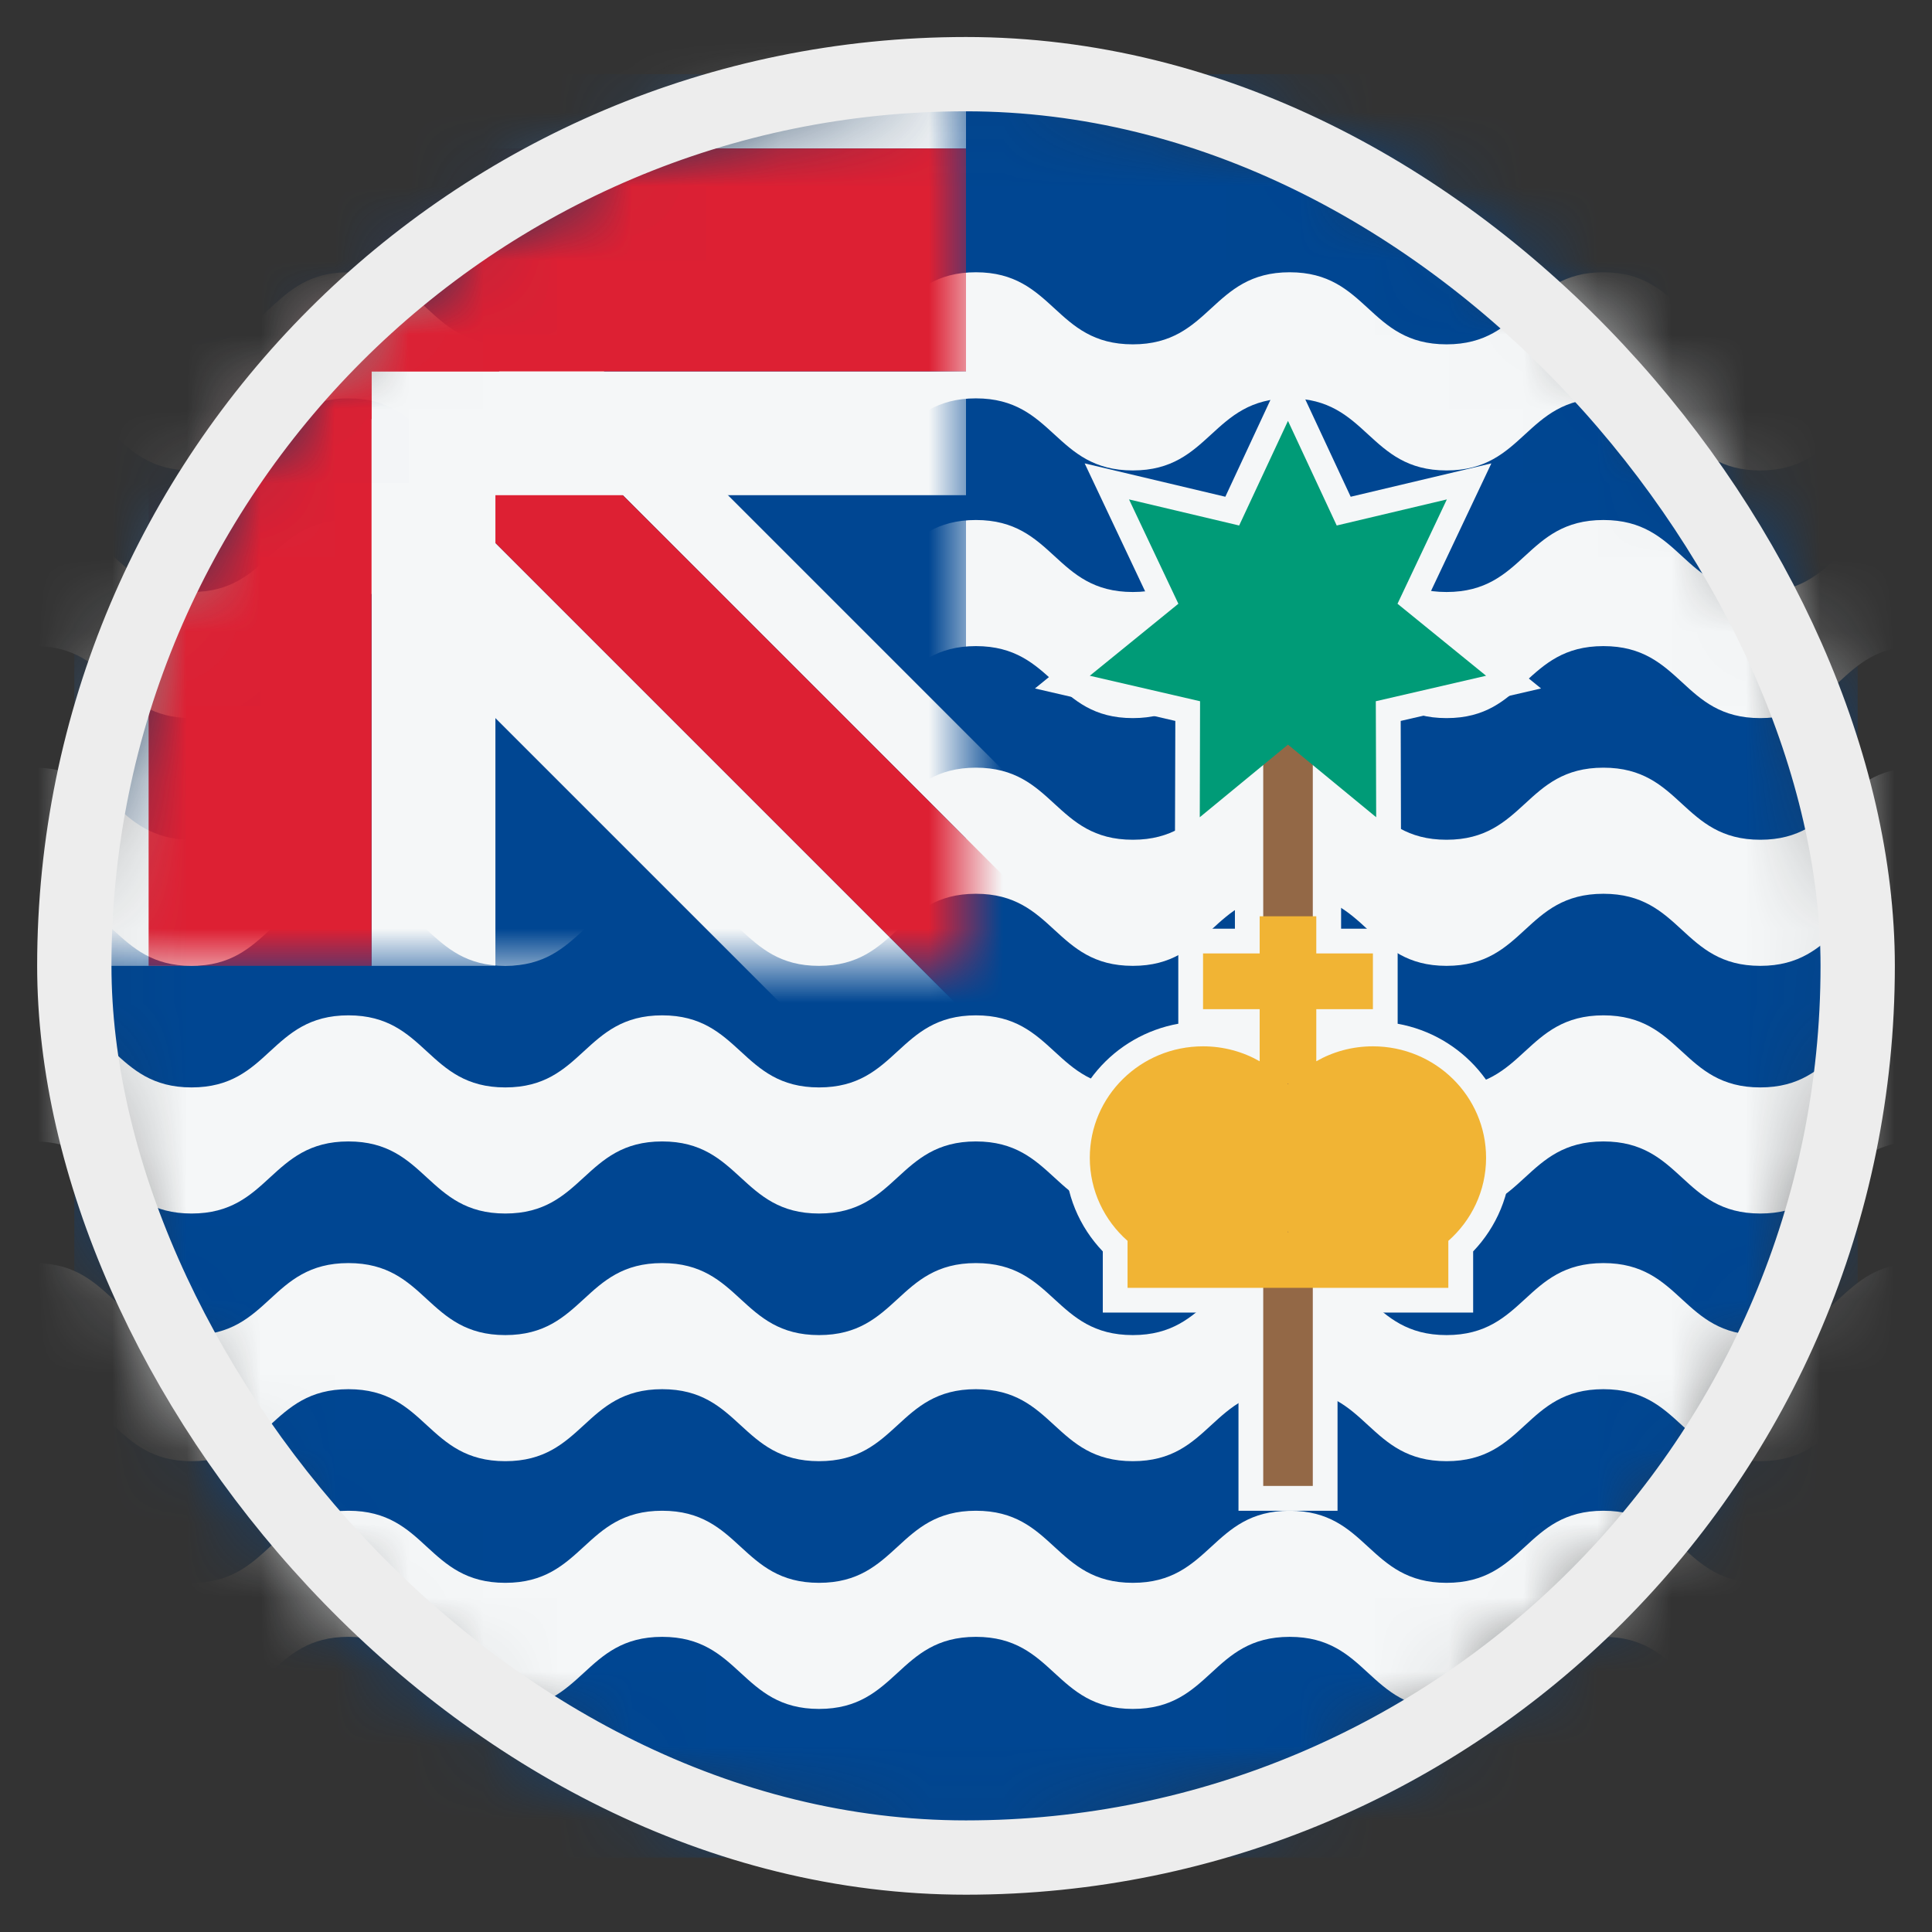 <svg width="26" height="26" viewBox="0 0 26 26" fill="none" xmlns="http://www.w3.org/2000/svg">
<rect x="0" y="0" width="26" height="26" fill="#333333" stroke="none"/>
<mask id="mask0_4812_146289" style="mask-type:alpha" maskUnits="userSpaceOnUse" x="1" y="0" width="24" height="25">
<circle cx="13" cy="12.998" r="12" fill="#D9D9D9"/>
</mask>
<g mask="url(#mask0_4812_146289)">
<rect x="1" y="0.998" width="24" height="24" fill="#004692"/>
<path d="M24.745 4.149C25.002 3.913 25.26 3.677 25.761 3.665C25.787 3.997 25.8 4.332 25.8 4.671C25.8 4.903 25.794 5.133 25.782 5.362C25.267 5.368 25.006 5.607 24.745 5.846C24.481 6.089 24.217 6.331 23.689 6.331C23.161 6.331 22.897 6.088 22.634 5.846C22.37 5.604 22.106 5.361 21.578 5.361C21.05 5.361 20.786 5.604 20.522 5.846C20.259 6.088 19.995 6.331 19.467 6.331C18.939 6.331 18.675 6.088 18.411 5.846C18.148 5.604 17.884 5.361 17.356 5.361C16.828 5.361 16.564 5.604 16.3 5.846C16.036 6.088 15.773 6.331 15.245 6.331C14.717 6.331 14.453 6.088 14.189 5.846C13.925 5.604 13.661 5.361 13.133 5.361C12.606 5.361 12.342 5.604 12.078 5.846C11.814 6.088 11.55 6.331 11.022 6.331C10.495 6.331 10.231 6.088 9.967 5.846C9.703 5.604 9.439 5.361 8.911 5.361C8.384 5.361 8.12 5.604 7.856 5.846C7.592 6.088 7.328 6.331 6.8 6.331C6.272 6.331 6.008 6.088 5.744 5.846C5.481 5.604 5.217 5.361 4.689 5.361C4.161 5.361 3.897 5.604 3.633 5.846C3.37 6.088 3.106 6.331 2.578 6.331C2.05 6.331 1.786 6.089 1.522 5.846C1.261 5.607 1.001 5.368 0.486 5.362C0.473 5.133 0.467 4.903 0.467 4.671C0.467 4.332 0.48 3.997 0.506 3.665C1.007 3.677 1.265 3.913 1.522 4.149C1.786 4.392 2.05 4.634 2.578 4.634C3.106 4.634 3.37 4.392 3.633 4.149C3.897 3.907 4.161 3.664 4.689 3.664C5.217 3.664 5.481 3.907 5.744 4.149C6.008 4.392 6.272 4.634 6.8 4.634C7.328 4.634 7.592 4.392 7.856 4.149C8.12 3.907 8.384 3.664 8.911 3.664C9.439 3.664 9.703 3.907 9.967 4.149C10.231 4.392 10.495 4.634 11.022 4.634C11.55 4.634 11.814 4.392 12.078 4.149C12.342 3.907 12.605 3.664 13.133 3.664C13.661 3.664 13.925 3.907 14.189 4.149C14.453 4.392 14.717 4.634 15.245 4.634C15.772 4.634 16.036 4.392 16.3 4.149C16.564 3.907 16.828 3.664 17.356 3.664C17.884 3.664 18.147 3.907 18.411 4.149C18.675 4.392 18.939 4.634 19.467 4.634C19.994 4.634 20.258 4.392 20.522 4.149C20.786 3.907 21.05 3.664 21.578 3.664C22.106 3.664 22.369 3.907 22.633 4.149C22.897 4.392 23.161 4.634 23.689 4.634C24.217 4.634 24.481 4.392 24.745 4.149Z" fill="#F5F7F8"/>
<path d="M24.745 14.149C25.002 13.913 25.26 13.677 25.761 13.665C25.787 13.997 25.8 14.332 25.8 14.671C25.8 14.903 25.794 15.133 25.782 15.362C25.267 15.368 25.006 15.607 24.745 15.846C24.481 16.089 24.217 16.331 23.689 16.331C23.161 16.331 22.897 16.088 22.634 15.846C22.37 15.604 22.106 15.361 21.578 15.361C21.05 15.361 20.786 15.604 20.522 15.846C20.259 16.088 19.995 16.331 19.467 16.331C18.939 16.331 18.675 16.088 18.411 15.846C18.148 15.604 17.884 15.361 17.356 15.361C16.828 15.361 16.564 15.604 16.3 15.846C16.036 16.088 15.773 16.331 15.245 16.331C14.717 16.331 14.453 16.088 14.189 15.846C13.925 15.604 13.661 15.361 13.133 15.361C12.606 15.361 12.342 15.604 12.078 15.846C11.814 16.088 11.55 16.331 11.022 16.331C10.495 16.331 10.231 16.088 9.967 15.846C9.703 15.604 9.439 15.361 8.911 15.361C8.384 15.361 8.12 15.604 7.856 15.846C7.592 16.088 7.328 16.331 6.8 16.331C6.272 16.331 6.008 16.088 5.744 15.846C5.481 15.604 5.217 15.361 4.689 15.361C4.161 15.361 3.897 15.604 3.633 15.846C3.37 16.088 3.106 16.331 2.578 16.331C2.05 16.331 1.786 16.089 1.522 15.846C1.261 15.607 1.001 15.368 0.486 15.362C0.473 15.133 0.467 14.903 0.467 14.671C0.467 14.332 0.48 13.997 0.506 13.665C1.007 13.677 1.265 13.913 1.522 14.149C1.786 14.392 2.05 14.634 2.578 14.634C3.106 14.634 3.37 14.392 3.633 14.149C3.897 13.907 4.161 13.664 4.689 13.664C5.217 13.664 5.481 13.907 5.744 14.149C6.008 14.392 6.272 14.634 6.8 14.634C7.328 14.634 7.592 14.392 7.856 14.149C8.12 13.907 8.384 13.664 8.911 13.664C9.439 13.664 9.703 13.907 9.967 14.149C10.231 14.392 10.495 14.634 11.022 14.634C11.55 14.634 11.814 14.392 12.078 14.149C12.342 13.907 12.605 13.664 13.133 13.664C13.661 13.664 13.925 13.907 14.189 14.149C14.453 14.392 14.717 14.634 15.245 14.634C15.772 14.634 16.036 14.392 16.3 14.149C16.564 13.907 16.828 13.664 17.356 13.664C17.884 13.664 18.147 13.907 18.411 14.149C18.675 14.392 18.939 14.634 19.467 14.634C19.994 14.634 20.258 14.392 20.522 14.149C20.786 13.907 21.05 13.664 21.578 13.664C22.106 13.664 22.369 13.907 22.633 14.149C22.897 14.392 23.161 14.634 23.689 14.634C24.217 14.634 24.481 14.392 24.745 14.149Z" fill="#F5F7F8"/>
<path d="M25.761 16.999C25.26 17.011 25.002 17.247 24.745 17.483C24.481 17.725 24.217 17.967 23.689 17.967C23.161 17.967 22.897 17.725 22.633 17.483C22.369 17.24 22.106 16.998 21.578 16.998C21.05 16.998 20.786 17.24 20.522 17.483C20.258 17.725 19.994 17.967 19.467 17.967C18.939 17.967 18.675 17.725 18.411 17.483C18.147 17.24 17.884 16.998 17.356 16.998C16.828 16.998 16.564 17.24 16.3 17.483C16.036 17.725 15.772 17.967 15.245 17.967C14.717 17.967 14.453 17.725 14.189 17.483C13.925 17.24 13.661 16.998 13.133 16.998C12.605 16.998 12.342 17.24 12.078 17.483C11.814 17.725 11.55 17.967 11.022 17.967C10.495 17.967 10.231 17.725 9.967 17.483C9.703 17.24 9.439 16.998 8.911 16.998C8.384 16.998 8.12 17.24 7.856 17.483C7.592 17.725 7.328 17.967 6.8 17.967C6.272 17.967 6.008 17.725 5.744 17.483C5.481 17.24 5.217 16.998 4.689 16.998C4.161 16.998 3.897 17.24 3.633 17.483C3.37 17.725 3.106 17.967 2.578 17.967C2.05 17.967 1.786 17.725 1.522 17.483C1.265 17.247 1.007 17.011 0.506 16.999C0.48 17.331 0.467 17.666 0.467 18.004C0.467 18.236 0.473 18.466 0.486 18.695C1.001 18.701 1.261 18.94 1.522 19.18C1.786 19.422 2.05 19.664 2.578 19.664C3.106 19.664 3.37 19.422 3.633 19.179C3.897 18.937 4.161 18.695 4.689 18.695C5.217 18.695 5.481 18.937 5.744 19.18C6.008 19.422 6.272 19.664 6.8 19.664C7.328 19.664 7.592 19.422 7.856 19.18C8.12 18.937 8.384 18.695 8.911 18.695C9.439 18.695 9.703 18.937 9.967 19.18C10.231 19.422 10.495 19.664 11.022 19.664C11.55 19.664 11.814 19.422 12.078 19.18C12.342 18.937 12.606 18.695 13.133 18.695C13.661 18.695 13.925 18.937 14.189 19.18C14.453 19.422 14.717 19.664 15.245 19.664C15.773 19.664 16.036 19.422 16.3 19.179C16.564 18.937 16.828 18.695 17.356 18.695C17.884 18.695 18.148 18.937 18.411 19.18C18.675 19.422 18.939 19.664 19.467 19.664C19.995 19.664 20.259 19.422 20.522 19.18C20.786 18.937 21.05 18.695 21.578 18.695C22.106 18.695 22.37 18.937 22.634 19.18C22.897 19.422 23.161 19.664 23.689 19.664C24.217 19.664 24.481 19.422 24.745 19.18C25.006 18.94 25.267 18.701 25.782 18.695C25.794 18.466 25.8 18.236 25.8 18.004C25.8 17.666 25.787 17.331 25.761 16.999Z" fill="#F5F7F8"/>
<path d="M24.745 7.483C25.002 7.247 25.26 7.011 25.761 6.999C25.787 7.33 25.8 7.666 25.8 8.004C25.8 8.236 25.794 8.466 25.782 8.695C25.267 8.701 25.006 8.94 24.745 9.18C24.481 9.422 24.217 9.664 23.689 9.664C23.161 9.664 22.897 9.422 22.634 9.179C22.37 8.937 22.106 8.695 21.578 8.695C21.05 8.695 20.786 8.937 20.522 9.179C20.259 9.422 19.995 9.664 19.467 9.664C18.939 9.664 18.675 9.422 18.411 9.179C18.148 8.937 17.884 8.695 17.356 8.695C16.828 8.695 16.564 8.937 16.3 9.179C16.036 9.422 15.773 9.664 15.245 9.664C14.717 9.664 14.453 9.422 14.189 9.179C13.925 8.937 13.661 8.695 13.133 8.695C12.606 8.695 12.342 8.937 12.078 9.179C11.814 9.422 11.55 9.664 11.022 9.664C10.495 9.664 10.231 9.422 9.967 9.179C9.703 8.937 9.439 8.695 8.911 8.695C8.384 8.695 8.12 8.937 7.856 9.179C7.592 9.422 7.328 9.664 6.8 9.664C6.272 9.664 6.008 9.422 5.744 9.179C5.481 8.937 5.217 8.695 4.689 8.695C4.161 8.695 3.897 8.937 3.633 9.179C3.37 9.422 3.106 9.664 2.578 9.664C2.05 9.664 1.786 9.422 1.522 9.18C1.261 8.94 1.001 8.701 0.486 8.695C0.473 8.466 0.467 8.236 0.467 8.004C0.467 7.666 0.48 7.33 0.506 6.999C1.007 7.011 1.265 7.247 1.522 7.483C1.786 7.725 2.05 7.967 2.578 7.967C3.106 7.967 3.37 7.725 3.633 7.482C3.897 7.24 4.161 6.998 4.689 6.998C5.217 6.998 5.481 7.24 5.744 7.482C6.008 7.725 6.272 7.967 6.8 7.967C7.328 7.967 7.592 7.725 7.856 7.482C8.12 7.24 8.384 6.998 8.911 6.998C9.439 6.998 9.703 7.24 9.967 7.482C10.231 7.725 10.495 7.967 11.022 7.967C11.55 7.967 11.814 7.725 12.078 7.482C12.342 7.24 12.605 6.998 13.133 6.998C13.661 6.998 13.925 7.24 14.189 7.482C14.453 7.725 14.717 7.967 15.245 7.967C15.772 7.967 16.036 7.725 16.3 7.482C16.564 7.24 16.828 6.998 17.356 6.998C17.884 6.998 18.147 7.24 18.411 7.482C18.675 7.725 18.939 7.967 19.467 7.967C19.994 7.967 20.258 7.725 20.522 7.482C20.786 7.24 21.05 6.998 21.578 6.998C22.106 6.998 22.369 7.24 22.633 7.482C22.897 7.725 23.161 7.967 23.689 7.967C24.217 7.967 24.481 7.725 24.745 7.483Z" fill="#F5F7F8"/>
<path d="M25.761 20.332C25.26 20.344 25.002 20.58 24.745 20.816C24.481 21.058 24.217 21.301 23.689 21.301C23.161 21.301 22.897 21.058 22.633 20.816C22.369 20.573 22.106 20.331 21.578 20.331C21.05 20.331 20.786 20.573 20.522 20.816C20.258 21.058 19.994 21.301 19.467 21.301C18.939 21.301 18.675 21.058 18.411 20.816C18.147 20.573 17.884 20.331 17.356 20.331C16.828 20.331 16.564 20.573 16.3 20.816C16.036 21.058 15.772 21.301 15.245 21.301C14.717 21.301 14.453 21.058 14.189 20.816C13.925 20.573 13.661 20.331 13.133 20.331C12.605 20.331 12.342 20.573 12.078 20.816C11.814 21.058 11.55 21.301 11.022 21.301C10.495 21.301 10.231 21.058 9.967 20.816C9.703 20.573 9.439 20.331 8.911 20.331C8.384 20.331 8.12 20.573 7.856 20.816C7.592 21.058 7.328 21.301 6.8 21.301C6.272 21.301 6.008 21.058 5.744 20.816C5.481 20.573 5.217 20.331 4.689 20.331C4.161 20.331 3.897 20.573 3.633 20.816C3.37 21.058 3.106 21.301 2.578 21.301C2.05 21.301 1.786 21.058 1.522 20.816C1.265 20.58 1.007 20.344 0.506 20.332C0.48 20.664 0.467 20.999 0.467 21.338C0.467 21.569 0.473 21.8 0.486 22.029C1.001 22.034 1.261 22.274 1.522 22.513C1.786 22.755 2.05 22.998 2.578 22.998C3.106 22.998 3.37 22.755 3.633 22.513C3.897 22.27 4.161 22.028 4.689 22.028C5.217 22.028 5.481 22.27 5.744 22.513C6.008 22.755 6.272 22.998 6.8 22.998C7.328 22.998 7.592 22.755 7.856 22.513C8.12 22.27 8.384 22.028 8.911 22.028C9.439 22.028 9.703 22.27 9.967 22.513C10.231 22.755 10.495 22.998 11.022 22.998C11.55 22.998 11.814 22.755 12.078 22.513C12.342 22.27 12.606 22.028 13.133 22.028C13.661 22.028 13.925 22.27 14.189 22.513C14.453 22.755 14.717 22.998 15.245 22.998C15.773 22.998 16.036 22.755 16.3 22.513C16.564 22.27 16.828 22.028 17.356 22.028C17.884 22.028 18.148 22.27 18.411 22.513C18.675 22.755 18.939 22.998 19.467 22.998C19.995 22.998 20.259 22.755 20.522 22.513C20.786 22.27 21.05 22.028 21.578 22.028C22.106 22.028 22.37 22.27 22.634 22.513C22.897 22.755 23.161 22.998 23.689 22.998C24.217 22.998 24.481 22.755 24.745 22.513C25.006 22.274 25.267 22.034 25.782 22.029C25.794 21.8 25.8 21.569 25.8 21.338C25.8 20.999 25.787 20.664 25.761 20.332Z" fill="#F5F7F8"/>
<path d="M24.745 10.816C25.002 10.58 25.26 10.344 25.761 10.332C25.787 10.664 25.8 10.999 25.8 11.338C25.8 11.569 25.794 11.8 25.782 12.028C25.267 12.034 25.006 12.274 24.745 12.513C24.481 12.755 24.217 12.998 23.689 12.998C23.161 12.998 22.897 12.755 22.634 12.513C22.37 12.27 22.106 12.028 21.578 12.028C21.05 12.028 20.786 12.27 20.522 12.513C20.259 12.755 19.995 12.998 19.467 12.998C18.939 12.998 18.675 12.755 18.411 12.513C18.148 12.27 17.884 12.028 17.356 12.028C16.828 12.028 16.564 12.27 16.3 12.513C16.036 12.755 15.773 12.998 15.245 12.998C14.717 12.998 14.453 12.755 14.189 12.513C13.925 12.27 13.661 12.028 13.133 12.028C12.606 12.028 12.342 12.27 12.078 12.513C11.814 12.755 11.55 12.998 11.022 12.998C10.495 12.998 10.231 12.755 9.967 12.513C9.703 12.27 9.439 12.028 8.911 12.028C8.384 12.028 8.12 12.27 7.856 12.513C7.592 12.755 7.328 12.998 6.8 12.998C6.272 12.998 6.008 12.755 5.744 12.513C5.481 12.27 5.217 12.028 4.689 12.028C4.161 12.028 3.897 12.27 3.633 12.513C3.37 12.755 3.106 12.998 2.578 12.998C2.05 12.998 1.786 12.755 1.522 12.513C1.261 12.274 1.001 12.034 0.486 12.028C0.473 11.8 0.467 11.569 0.467 11.338C0.467 10.999 0.48 10.664 0.506 10.332C1.007 10.344 1.265 10.58 1.522 10.816C1.786 11.058 2.05 11.301 2.578 11.301C3.106 11.301 3.37 11.058 3.633 10.816C3.897 10.573 4.161 10.331 4.689 10.331C5.217 10.331 5.481 10.573 5.744 10.816C6.008 11.058 6.272 11.301 6.8 11.301C7.328 11.301 7.592 11.058 7.856 10.816C8.12 10.573 8.384 10.331 8.911 10.331C9.439 10.331 9.703 10.573 9.967 10.816C10.231 11.058 10.495 11.301 11.022 11.301C11.55 11.301 11.814 11.058 12.078 10.816C12.342 10.573 12.605 10.331 13.133 10.331C13.661 10.331 13.925 10.573 14.189 10.816C14.453 11.058 14.717 11.301 15.245 11.301C15.772 11.301 16.036 11.058 16.3 10.816C16.564 10.573 16.828 10.331 17.356 10.331C17.884 10.331 18.147 10.573 18.411 10.816C18.675 11.058 18.939 11.301 19.467 11.301C19.994 11.301 20.258 11.058 20.522 10.816C20.786 10.573 21.05 10.331 21.578 10.331C22.106 10.331 22.369 10.573 22.633 10.816C22.897 11.058 23.161 11.301 23.689 11.301C24.217 11.301 24.481 11.058 24.745 10.816Z" fill="#F5F7F8"/>
<path d="M18 11.001V11.998H18.048V12.498H18.809V13.777C19.673 13.932 20.333 14.677 20.333 15.581C20.333 16.07 20.139 16.513 19.825 16.841V17.664H18V20.331H16.667V17.664H14.841V16.841C14.527 16.513 14.333 16.07 14.333 15.581C14.333 14.677 14.994 13.932 15.857 13.777V12.498H16.619V11.998H16.667V11.001L15.811 11.705L15.817 9.702L13.928 9.265L15.445 8.031L14.597 6.236L16.49 6.685L17.333 4.875L18.177 6.685L20.07 6.236L19.221 8.031L20.739 9.265L18.85 9.702L18.855 11.705L18 11.001Z" fill="#F5F7F8"/>
<rect x="17" y="9.664" width="0.667" height="10.333" fill="#936846"/>
<path fill-rule="evenodd" clip-rule="evenodd" d="M16.952 12.331H17.714V12.831L18.476 12.831L18.476 13.581H17.714V14.282C17.938 14.154 18.198 14.081 18.476 14.081C19.317 14.081 19.999 14.752 19.999 15.581C19.999 16.025 19.803 16.424 19.491 16.699V17.331H15.174V16.699C14.862 16.424 14.666 16.025 14.666 15.581C14.666 14.752 15.348 14.081 16.19 14.081C16.467 14.081 16.728 14.154 16.952 14.282V13.581H16.19V12.831L16.952 12.831V12.331ZM17.333 14.589L17.326 14.581H17.34L17.333 14.589ZM17.326 16.581L17.333 16.573L17.34 16.581H17.326Z" fill="#F1B434"/>
<path d="M17.333 5.664L17.989 7.072L19.471 6.721L18.807 8.125L19.999 9.094L18.515 9.437L18.52 10.998L17.333 10.021L16.146 10.998L16.15 9.437L14.666 9.094L15.858 8.125L15.194 6.721L16.676 7.072L17.333 5.664Z" fill="#009B77"/>
<mask id="mask1_4812_146289" style="mask-type:alpha" maskUnits="userSpaceOnUse" x="1" y="0" width="12" height="13">
<path d="M1 12.998V12.998C1 6.37 6.373 0.998 13 0.998V0.998L13 12.998L1 12.998Z" fill="#002F6C"/>
</mask>
<g mask="url(#mask1_4812_146289)">
<rect x="1" y="0.998" width="12" height="12" fill="#004692"/>
<path d="M5.174 2.042L4.466 2.749L14.309 12.591L15.016 11.884L5.174 2.042Z" fill="#F5F7F8"/>
<path d="M3.288 3.928L2.109 5.106L11.951 14.948L13.13 13.77L3.288 3.928Z" fill="#F5F7F8"/>
<path d="M3.288 3.928L4.466 2.749L14.309 12.591L13.13 13.77L3.288 3.928Z" fill="#DD2033"/>
<path d="M13 4.998V6.664L6.667 6.664L6.667 12.998H5V4.998H13Z" fill="#F5F7F8"/>
<path d="M13 0.331V1.998L2.667 1.998L2.667 12.998H1V0.331H13Z" fill="#F5F7F8"/>
<path fill-rule="evenodd" clip-rule="evenodd" d="M2 12.998H5L5 4.998L13 4.998V1.998H5H2L2 4.998L2 12.998Z" fill="#DD2033"/>
</g>
</g>
<rect x="1" y="0.998" width="24" height="24" rx="12" stroke="#EDEDED"/>
</svg>
